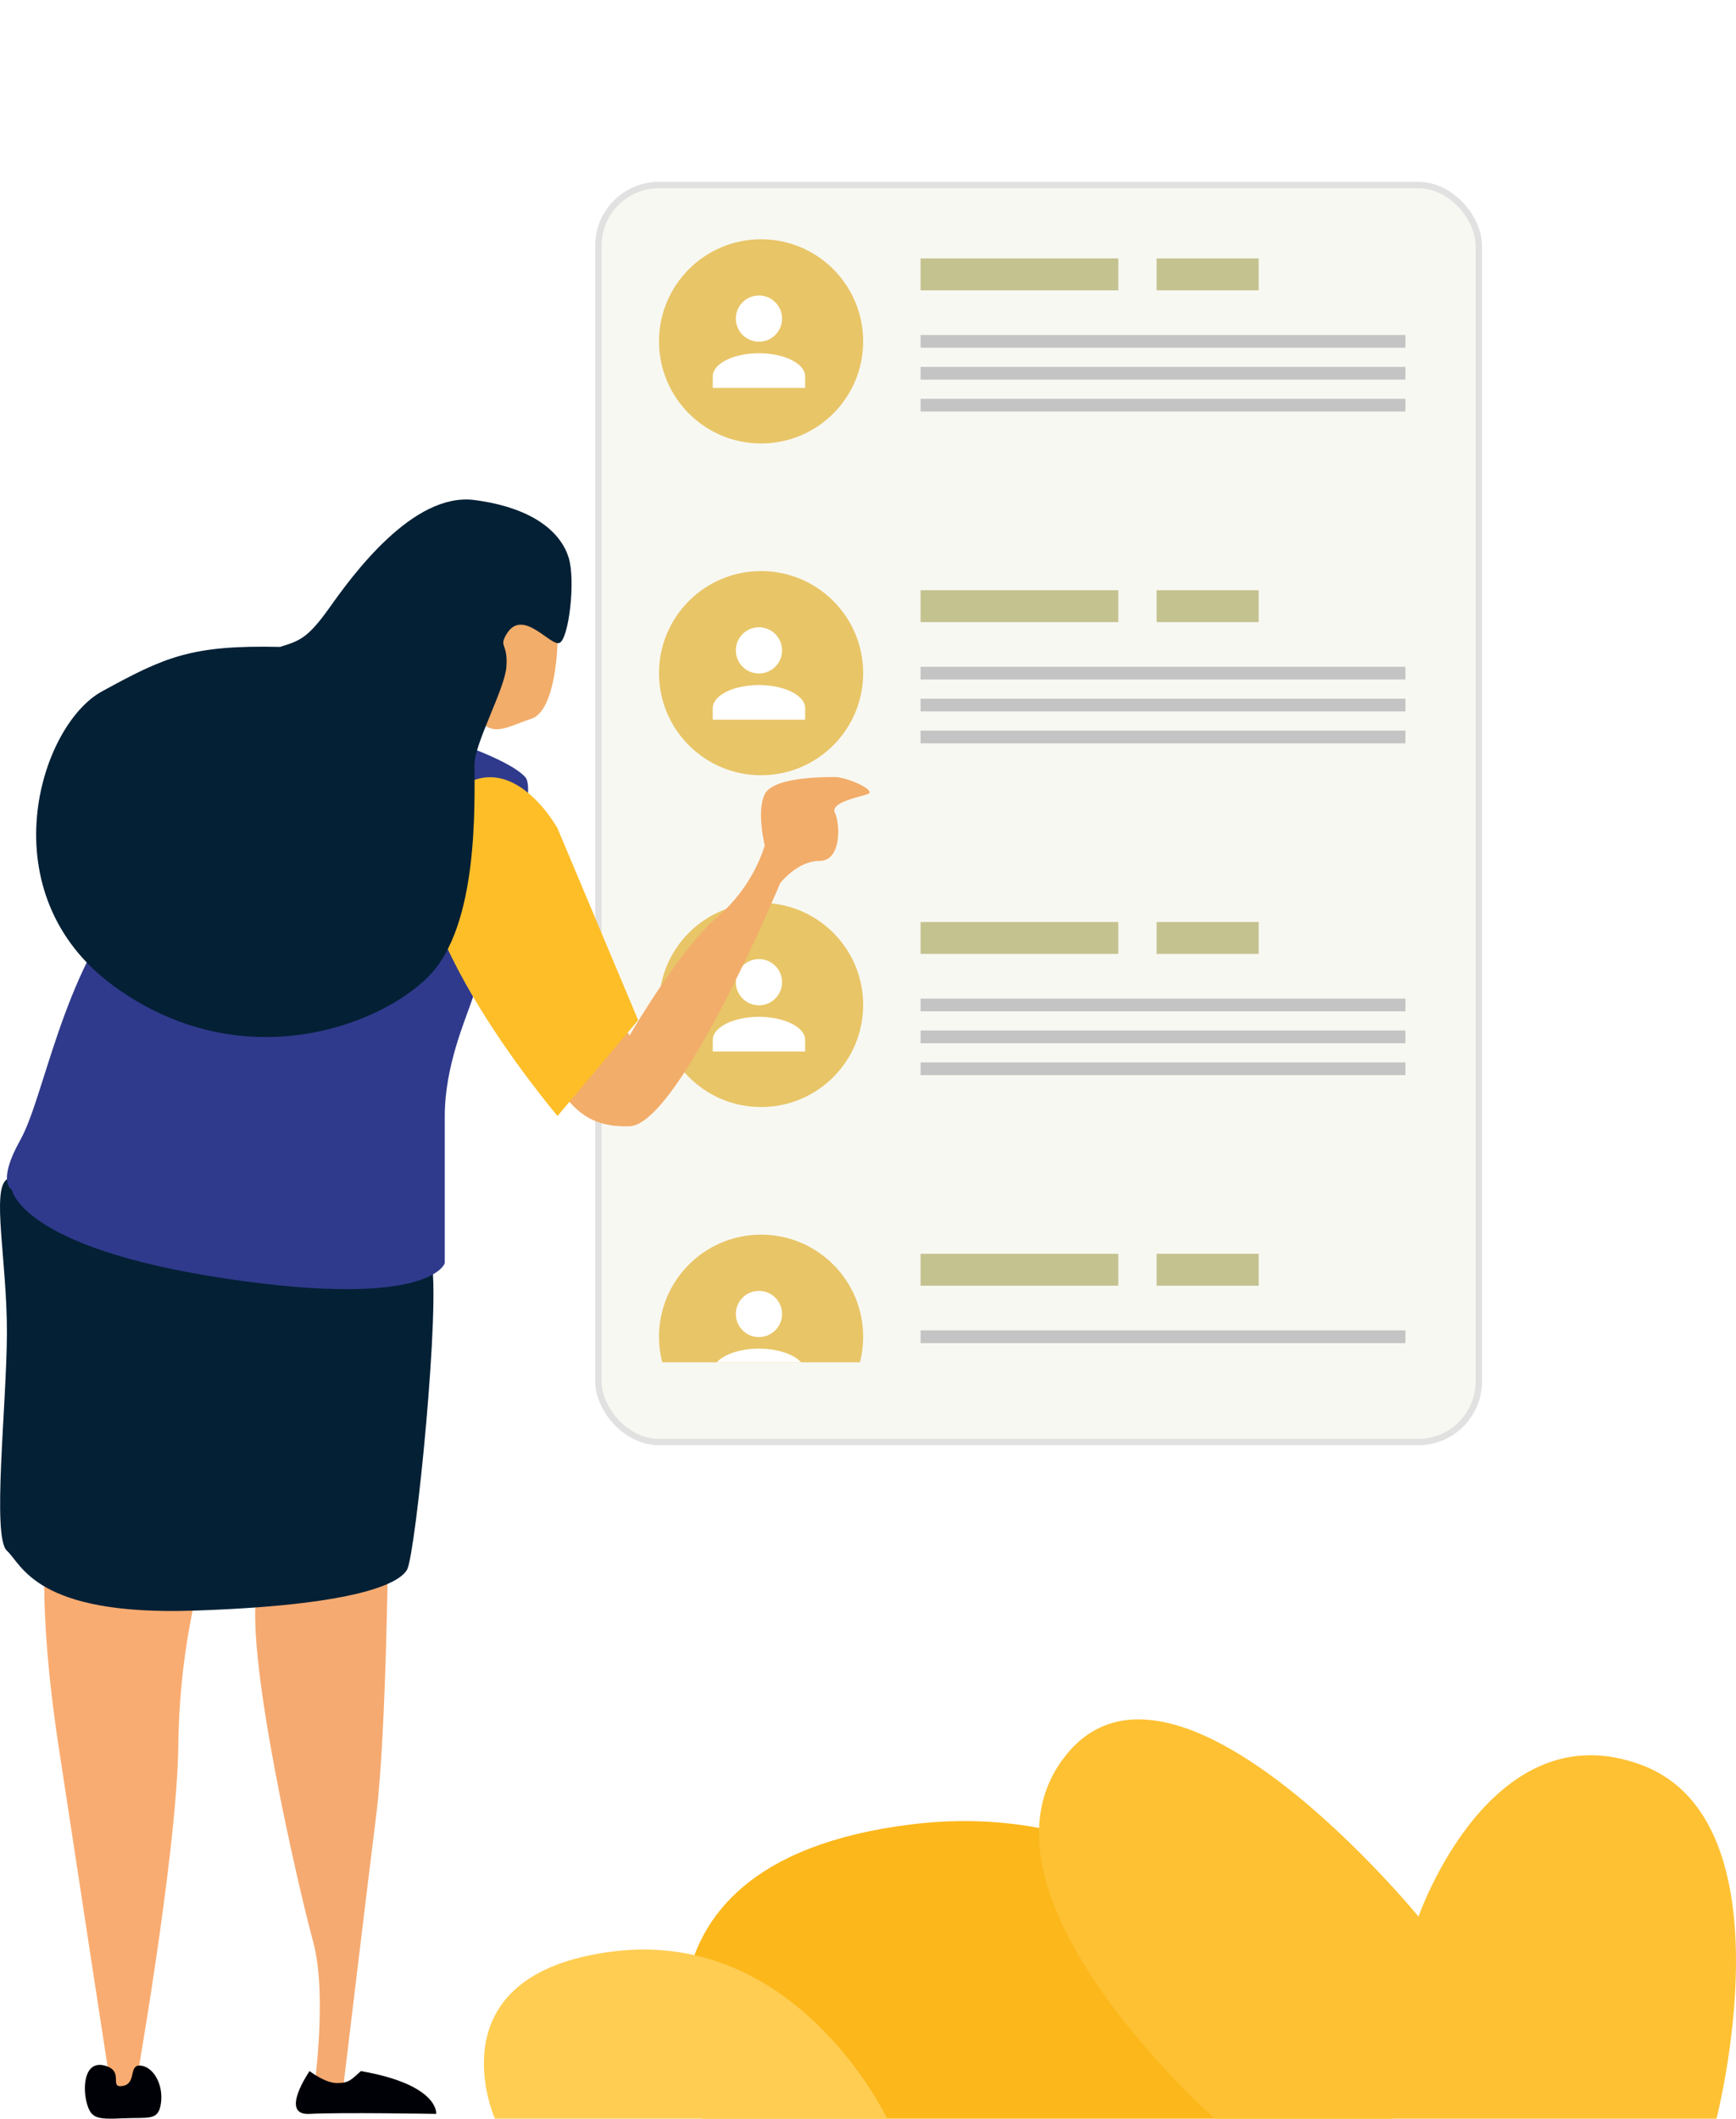 <svg xmlns="http://www.w3.org/2000/svg" xmlns:xlink="http://www.w3.org/1999/xlink" width="272.122" height="332.047" viewBox="0 0 272.122 332.047"><defs><style>.a{fill:none;}.b{fill:#fcb71b;}.b,.c,.d,.g{mix-blend-mode:luminosity;isolation:isolate;}.c{fill:#ffcd52;}.d{fill:#fec133;}.e{fill:#f8f8f2;stroke:#e1e1e1;}.f{clip-path:url(#c);}.h{fill:#e8c567;}.i{fill:#fff;}.j{fill:#c4c28f;}.k{fill:#c4c4c4;}.l{fill:#f5aa71;}.m{fill:#000007;}.n{fill:#f9ac71;}.o{fill:#f2ad6a;}.p{fill:#042035;}.q{fill:#2f3a8c;}.r{fill:#febe28;}.s{stroke:none;}.t{filter:url(#a);}</style><filter id="a" x="64.802" y="0" width="196" height="255" filterUnits="userSpaceOnUse"><feOffset dy="3" input="SourceAlpha"/><feGaussianBlur stdDeviation="9.5" result="b"/><feFlood flood-color="#5d591f" flood-opacity="0.161"/><feComposite operator="in" in2="b"/><feComposite in="SourceGraphic"/></filter><clipPath id="c"><rect class="a" width="117" height="176"/></clipPath></defs><g transform="translate(-228.698 -482.5)"><g transform="translate(0 67)"><path class="b" d="M2987.17,2921.433s-24.651-52.3-75.323-46.135-32.868,46.135-32.868,46.135Z" transform="translate(-2540.171 -2173.886)"/><path class="c" d="M2939.163,2901.3s-14.011-29.724-42.811-26.222-18.681,26.222-18.681,26.222Z" transform="translate(-2571.398 -2153.755)"/><path class="d" d="M2981.493,2905.051s-40.476-35.562-23.351-56.968,55.265,25.3,55.265,25.3,11.287-32.692,35.027-23.741,11.676,55.411,11.676,55.411Z" transform="translate(-2562.355 -2157.504)"/></g><g class="t" transform="matrix(1, 0, 0, 1, 228.7, 482.5)"><g class="e" transform="translate(93.3 25.5)"><rect class="s" width="139" height="198" rx="10"/><rect class="a" x="0.5" y="0.5" width="138" height="197" rx="9.5"/></g></g><g class="f" transform="translate(332 520)"><g transform="translate(-332 -453)"><g class="g" transform="translate(331.732 453.119)"><circle class="h" cx="16" cy="16" r="16" transform="translate(0.268 -0.119)"/><g transform="translate(8.693 8.693)"><path class="i" d="M0,14.482v-1.81c0-1.991,3.258-3.62,7.241-3.62s7.241,1.629,7.241,3.62v1.81ZM3.62,3.62a3.62,3.62,0,1,1,3.62,3.62A3.62,3.62,0,0,1,3.62,3.62Z" transform="translate(0 0)"/></g></g><rect class="j" width="31" height="5" transform="translate(373 456)"/><rect class="k" width="76" height="2" transform="translate(373 468)"/><rect class="k" width="76" height="2" transform="translate(373 473)"/><rect class="k" width="76" height="2" transform="translate(373 478)"/><rect class="j" width="16" height="5" transform="translate(410 456)"/></g><g transform="translate(-332 -401)"><g class="g" transform="translate(331.732 453.119)"><circle class="h" cx="16" cy="16" r="16" transform="translate(0.268 -0.119)"/><g transform="translate(8.693 8.693)"><path class="i" d="M0,14.482v-1.81c0-1.991,3.258-3.62,7.241-3.62s7.241,1.629,7.241,3.62v1.81ZM3.62,3.62a3.62,3.62,0,1,1,3.62,3.62A3.62,3.62,0,0,1,3.62,3.62Z" transform="translate(0 0)"/></g></g><rect class="j" width="31" height="5" transform="translate(373 456)"/><rect class="k" width="76" height="2" transform="translate(373 468)"/><rect class="k" width="76" height="2" transform="translate(373 473)"/><rect class="k" width="76" height="2" transform="translate(373 478)"/><rect class="j" width="16" height="5" transform="translate(410 456)"/></g><g transform="translate(-332 -349)"><g class="g" transform="translate(331.732 453.119)"><circle class="h" cx="16" cy="16" r="16" transform="translate(0.268 -0.119)"/><g transform="translate(8.693 8.693)"><path class="i" d="M0,14.482v-1.81c0-1.991,3.258-3.62,7.241-3.62s7.241,1.629,7.241,3.62v1.81ZM3.62,3.62a3.62,3.62,0,1,1,3.62,3.62A3.62,3.62,0,0,1,3.62,3.62Z" transform="translate(0 0)"/></g></g><rect class="j" width="31" height="5" transform="translate(373 456)"/><rect class="k" width="76" height="2" transform="translate(373 468)"/><rect class="k" width="76" height="2" transform="translate(373 473)"/><rect class="k" width="76" height="2" transform="translate(373 478)"/><rect class="j" width="16" height="5" transform="translate(410 456)"/></g><g transform="translate(-332 -297)"><g class="g" transform="translate(331.732 453.119)"><circle class="h" cx="16" cy="16" r="16" transform="translate(0.268 -0.119)"/><g transform="translate(8.693 8.693)"><path class="i" d="M0,14.482v-1.81c0-1.991,3.258-3.62,7.241-3.62s7.241,1.629,7.241,3.62v1.81ZM3.62,3.62a3.62,3.62,0,1,1,3.62,3.62A3.62,3.62,0,0,1,3.62,3.62Z" transform="translate(0 0)"/></g></g><rect class="j" width="31" height="5" transform="translate(373 456)"/><rect class="k" width="76" height="2" transform="translate(373 468)"/><rect class="k" width="76" height="2" transform="translate(373 473)"/><rect class="k" width="76" height="2" transform="translate(373 478)"/><rect class="j" width="16" height="5" transform="translate(410 456)"/></g></g><g transform="translate(-2571.481 -2084)"><path class="l" d="M2861.044,2806.854s-.268,31.119-1.878,44-5.365,44.264-5.365,44.264h-4.561s2.414-15.559,0-24.412-10.462-44-8.853-54.458S2861.044,2806.854,2861.044,2806.854Z"/><path class="m" d="M2856.752,2891.09c-1.515,1.356-1.878,1.878-3.756,1.878s-4.292-1.878-4.292-1.878-4.829,6.975,0,6.707,19.852,0,19.852,0S2869.092,2893.236,2856.752,2891.09Z"/><path class="n" d="M2807.494,2806.823s-1.651,10.164,1.857,33.275,8.461,55.3,8.461,55.3h3.3s6.81-38.176,7.016-55.3,4.127-28.478,4.127-28.478Z"/><path class="m" d="M2816.588,2890.227c3.193.845.564,3.569,2.818,3.194s.845-3.382,2.818-3.194,3.569,2.912,3.194,5.823-1.878,2.254-6.011,2.442-4.978,0-5.636-2.442S2813.4,2889.382,2816.588,2890.227Z"/><path class="o" d="M2887.576,2667.091s-.158,10.794-4.127,12.064-6.826,3.651-9.207-1.746-4.286-14.286-2.7-16.032,2.064-3.333,5.08-2.7S2887.576,2667.091,2887.576,2667.091Z"/><path class="o" d="M2870.961,2686.906l27.908,41.884s7.78-13.413,13.682-18.51a24.806,24.806,0,0,0,7.511-11.267s-1.342-5.365,0-8.048,9.121-2.683,11-2.683,6.707,2.146,5.1,2.683-5.9,1.341-5.1,2.951,1.073,7.511-2.415,7.511-6.17,3.488-6.17,3.488-15.828,37.825-23.607,38.094-9.658-4.292-12.877-8.316-20.12-38.362-20.12-38.362Z"/><path class="p" d="M2801.262,2751.323c-2.455,1.61.041,12.877,0,24.144s-2.374,31.924,0,34.07,4.52,10.194,29.2,9.389,32.192-4.024,33.533-6.438,5.365-42.386,3.756-48.556S2803.717,2749.714,2801.262,2751.323Z"/><path class="q" d="M2874.189,2723.156c-1.073,3.219-4.292,10.462-4.292,18.242v23.071s-2.146,7.243-34.338,2.415-33.533-13.95-33.533-13.95-2.414-1.073,1.341-7.78,6.438-25.485,17.169-38.63,39.971-26.826,44.264-25.753,15.023,4.56,17.706,7.511S2875.262,2719.937,2874.189,2723.156Z"/><path class="r" d="M2887.576,2741.4l12.634-15.023-12.634-30.046s-8.827-16.1-19.021-2.683S2887.576,2741.4,2887.576,2741.4Z"/><path class="p" d="M2844.083,2667.885c3.016-.952,4.286-1.27,7.778-6.191s13.016-18.1,22.7-16.826,13.651,5.4,14.762,9.048,0,12.7-1.428,13.334-5.8-5.622-8.337-1.336c-1.222,2.062.274,1.342,0,5.113-.252,3.449-5,11.975-5,15.271,0,6.349.635,25.239-7.143,33.176s-29.525,16.032-49.367,1.587-11.747-40.8-1.9-46.192S2830.114,2667.568,2844.083,2667.885Z"/></g></g></svg>